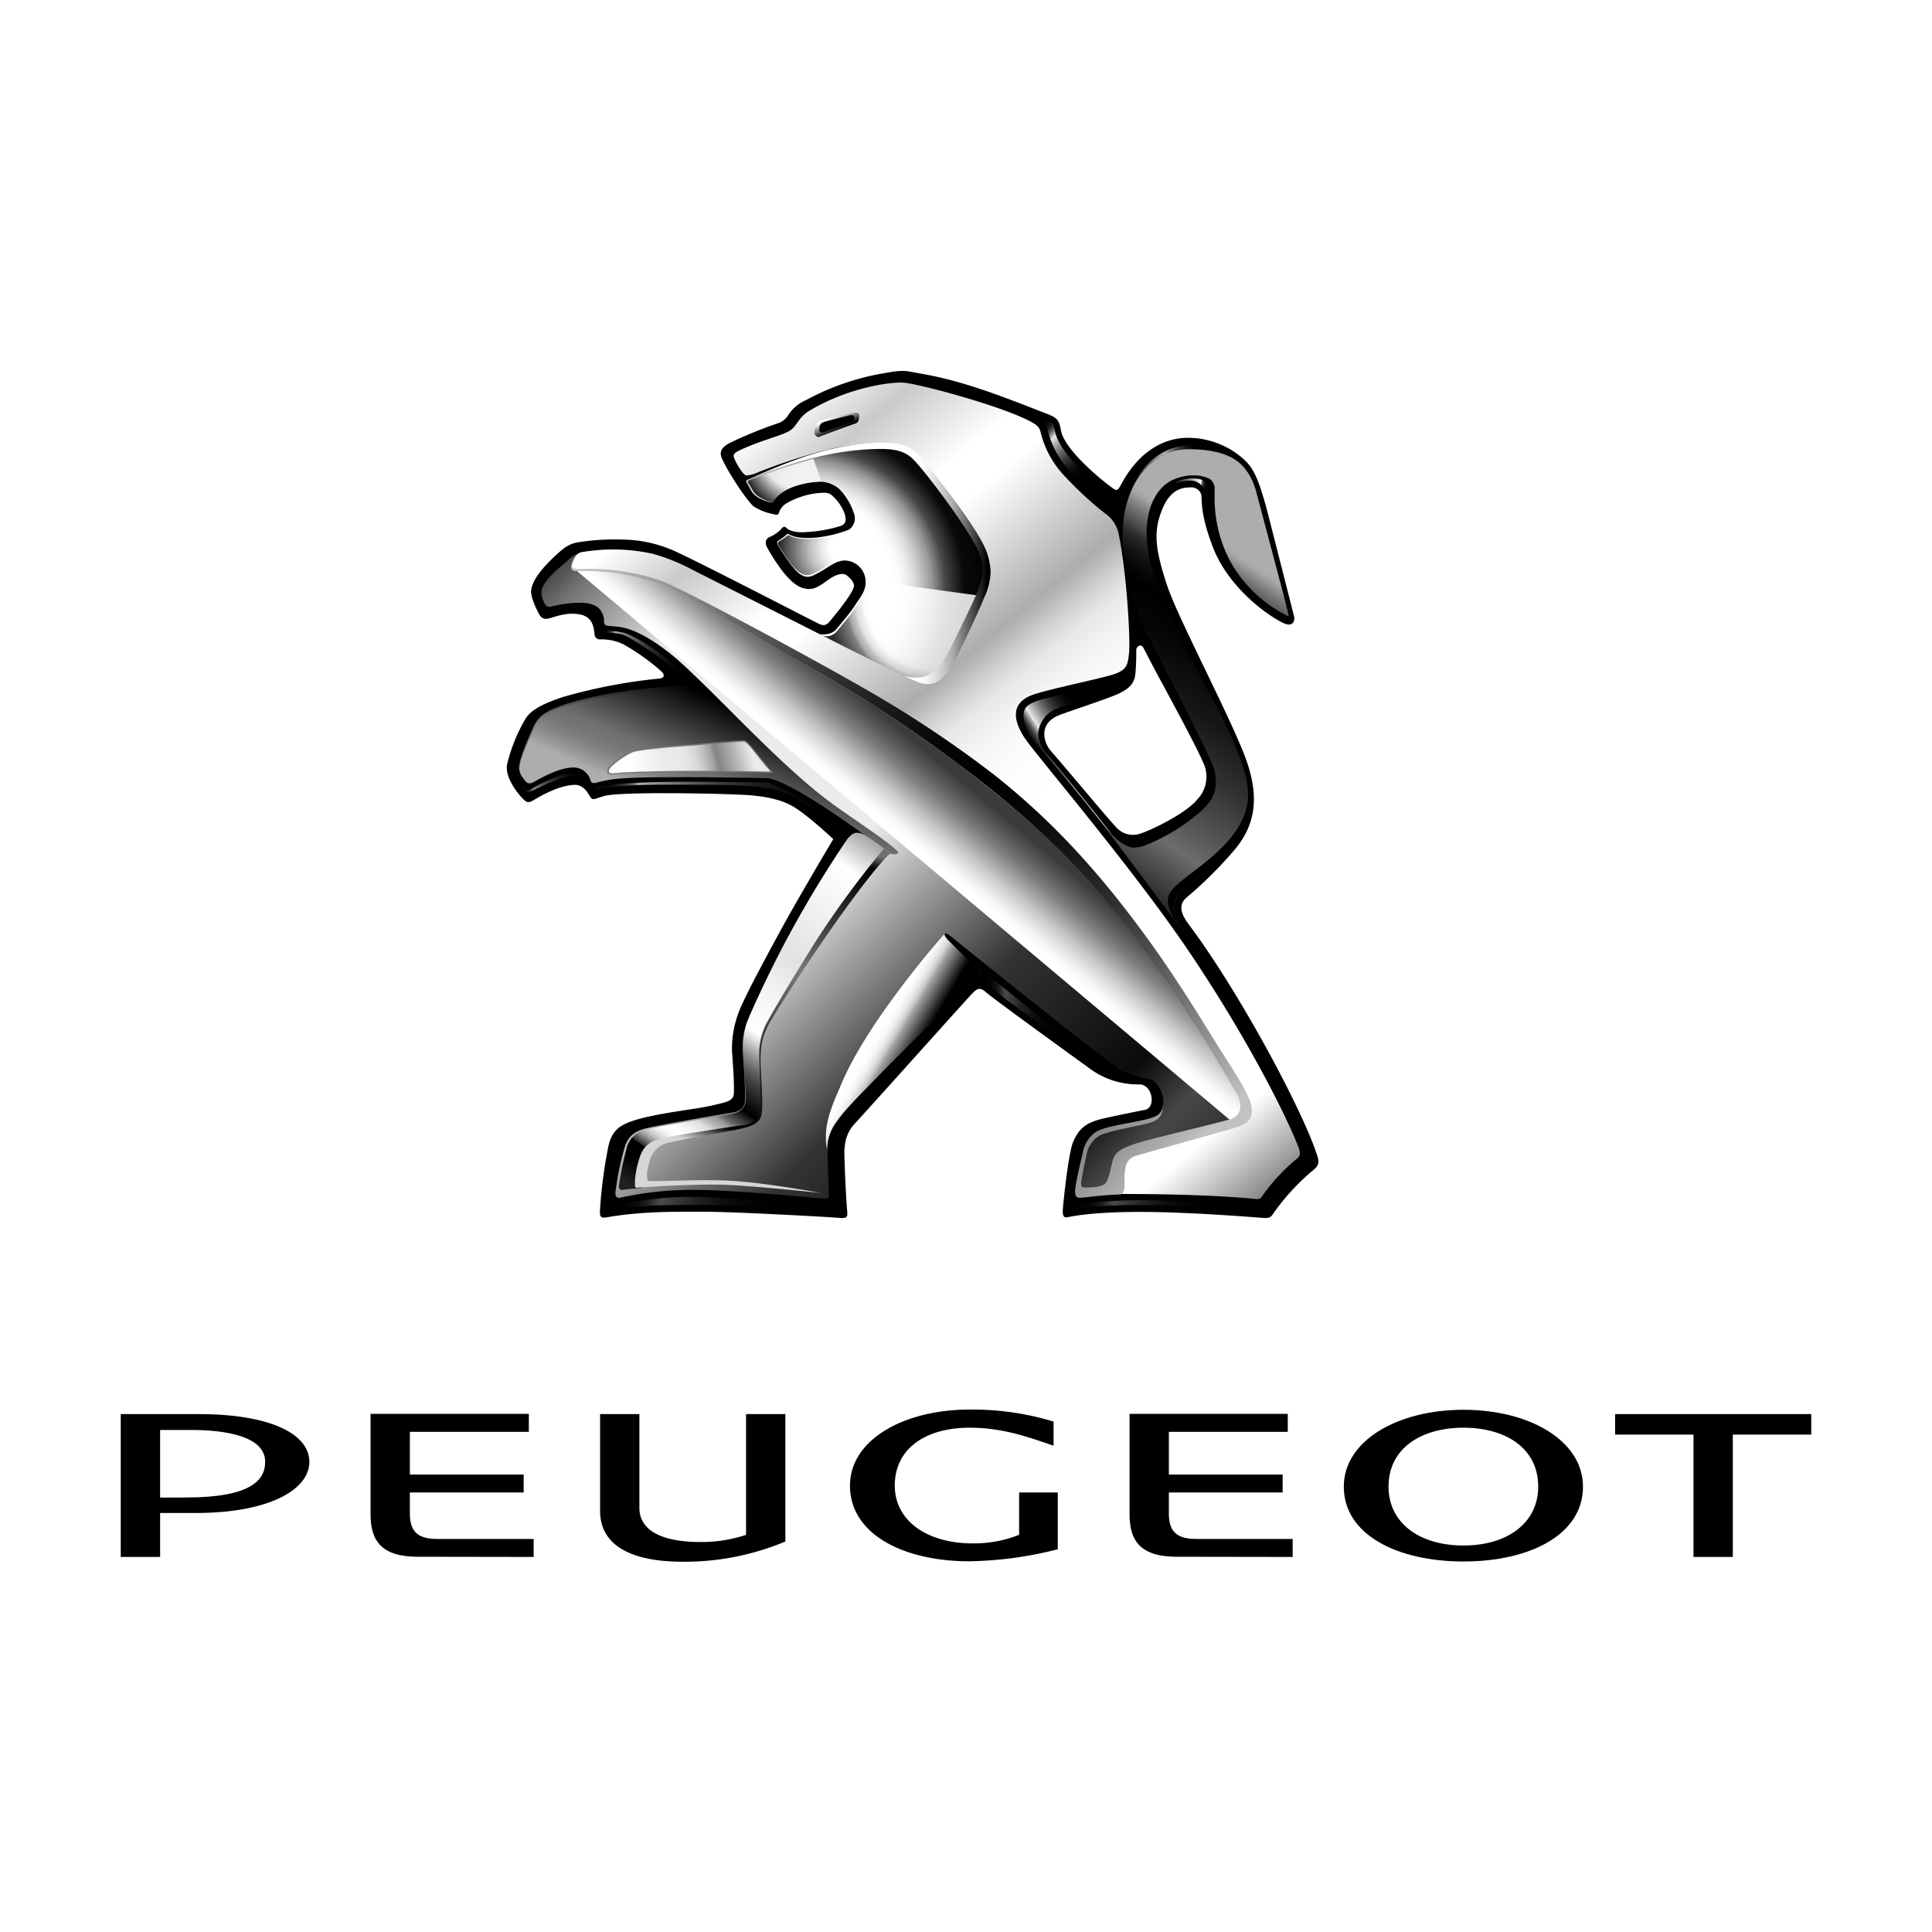 <svg viewBox="0 0 400 400" xmlns="http://www.w3.org/2000/svg" xmlns:xlink="http://www.w3.org/1999/xlink"><linearGradient id="a" gradientUnits="userSpaceOnUse" x1="269.75" x2="217.41" y1="100.38" y2="180.55"><stop offset=".2" stop-color="#adadad"/><stop offset=".21" stop-color="#a6a6a6"/><stop offset=".24" stop-color="#747474"/><stop offset=".27" stop-color="#4a4a4a"/><stop offset=".29" stop-color="#2a2a2a"/><stop offset=".32" stop-color="#131313"/><stop offset=".35" stop-color="#050505"/><stop offset=".37"/><stop offset=".44" stop-color="#060606"/><stop offset=".54" stop-color="#171717"/><stop offset=".64" stop-color="#323232"/><stop offset=".76" stop-color="#595959"/><stop offset=".81" stop-color="#6c6c6c"/><stop offset="1"/></linearGradient><linearGradient id="b" gradientUnits="userSpaceOnUse" x1="122.73" x2="132.21" y1="158.58" y2="136.85"><stop offset=".03" stop-color="#707070"/><stop offset=".2" stop-color="#707070"/><stop offset=".99"/></linearGradient><linearGradient id="c" gradientUnits="userSpaceOnUse" x1="252.24" x2="240.55" y1="106.4" y2="105.29"><stop offset=".2"/><stop offset=".26" stop-color="#020202"/><stop offset=".28" stop-color="#090909"/><stop offset=".29" stop-color="#141414"/><stop offset=".31" stop-color="#252525"/><stop offset=".32" stop-color="#3b3b3b"/><stop offset=".33" stop-color="#575757"/><stop offset=".34" stop-color="#777"/><stop offset=".34" stop-color="#9d9d9d"/><stop offset=".35" stop-color="#c8c8c8"/><stop offset=".36" stop-color="#f6f6f6"/><stop offset=".36" stop-color="#fff"/><stop offset=".82"/><stop offset="1"/></linearGradient><linearGradient id="d" gradientUnits="userSpaceOnUse" x1="147.12" x2="156.73" y1="170.05" y2="148.03"><stop offset="0" stop-color="#adadad"/><stop offset=".07" stop-color="#9a9a9a"/><stop offset=".18" stop-color="#838383"/><stop offset=".28" stop-color="#757575"/><stop offset=".37" stop-color="#707070"/><stop offset=".99"/></linearGradient><linearGradient id="e" gradientUnits="userSpaceOnUse" x1="240.63" x2="68.91" y1="273.83" y2="99.14"><stop offset=".08" stop-color="#333"/><stop offset=".12" stop-color="#474747"/><stop offset=".17" stop-color="#0a0a0a"/><stop offset=".31" stop-color="#333"/><stop offset=".47" stop-color="#ebebeb"/><stop offset=".7" stop-color="#ebebeb"/><stop offset=".71" stop-color="#dcdcdc"/><stop offset=".74" stop-color="#b3b3b3"/><stop offset=".79" stop-color="#737373"/><stop offset=".84" stop-color="#1a1a1a"/><stop offset=".84" stop-color="#121212"/><stop offset=".96"/></linearGradient><radialGradient id="f" cx="166.33" cy="121.93" gradientUnits="userSpaceOnUse" r="39.16"><stop offset=".04" stop-color="#fff"/><stop offset=".47" stop-color="#fff"/><stop offset=".51" stop-color="#fbfbfb"/><stop offset=".55" stop-color="#eee"/><stop offset=".59" stop-color="#dadada"/><stop offset=".63" stop-color="#bdbdbd"/><stop offset=".68" stop-color="#979797"/><stop offset=".72" stop-color="#6a6a6a"/><stop offset=".75" stop-color="#474747"/><stop offset=".85" stop-color="#0a0a0a"/><stop offset="1"/></radialGradient><radialGradient id="g" cx="175.11" cy="164.39" gradientTransform="matrix(1 0 0 .96 0 -44.38)" gradientUnits="userSpaceOnUse" r="13.83"><stop offset=".04" stop-color="#fff"/><stop offset=".23" stop-color="#fff"/><stop offset=".29" stop-color="#f6f6f6"/><stop offset=".4" stop-color="#dcdcdc"/><stop offset=".54" stop-color="#b3b3b3"/><stop offset=".7" stop-color="#797979"/><stop offset=".89" stop-color="#313131"/><stop offset="1"/></radialGradient><radialGradient id="h" cx="166.47" cy="92.32" gradientUnits="userSpaceOnUse" r="16.26"><stop offset=".23" stop-color="#fff"/><stop offset=".57" stop-color="#efefef"/><stop offset=".86"/></radialGradient><radialGradient id="i" cx="193.72" cy="124.05" gradientUnits="userSpaceOnUse" r="54.78"><stop offset=".04" stop-color="#fff"/><stop offset=".25" stop-color="#fff"/><stop offset=".27" stop-color="#fbfbfb"/><stop offset=".28" stop-color="#eee"/><stop offset=".3" stop-color="#dadada"/><stop offset=".31" stop-color="#bdbdbd"/><stop offset=".33" stop-color="#979797"/><stop offset=".34" stop-color="#6a6a6a"/><stop offset=".35" stop-color="#5c5c5c"/><stop offset=".41" stop-color="#0a0a0a"/><stop offset=".47"/><stop offset=".86"/></radialGradient><linearGradient id="j" gradientUnits="userSpaceOnUse" x1="155.46" x2="128.64" y1="155.21" y2="161.91"><stop offset="0" stop-color="#ebebeb"/><stop offset=".14" stop-color="#b0b0b0"/><stop offset=".26" stop-color="#858585"/><stop offset=".26" stop-color="#868686"/><stop offset=".3" stop-color="#a5a5a5"/><stop offset=".35" stop-color="#bebebe"/><stop offset=".4" stop-color="#d2d2d2"/><stop offset=".45" stop-color="#e0e0e0"/><stop offset=".53" stop-color="#e9e9e9"/><stop offset=".65" stop-color="#ebebeb"/><stop offset=".9" stop-color="#fff"/></linearGradient><linearGradient id="k" gradientUnits="userSpaceOnUse" x1="154.172" x2="277.477" y1="90.65" y2="240.879"><stop offset="0" stop-color="#fff"/><stop offset=".07" stop-color="#cacaca"/><stop offset=".16" stop-color="#fff"/><stop offset=".2" stop-color="#fff"/><stop offset=".23" stop-color="#ededed"/><stop offset=".3" stop-color="#bfbfbf"/><stop offset=".33" stop-color="#adadad"/><stop offset=".34" stop-color="#b7b7b7"/><stop offset=".36" stop-color="#d1d1d1"/><stop offset=".38" stop-color="#e6e6e6"/><stop offset=".41" stop-color="#f4f4f4"/><stop offset=".45" stop-color="#fcfcfc"/><stop offset=".5" stop-color="#fff"/><stop offset=".89" stop-color="#fff"/><stop offset=".98" stop-color="#808080"/></linearGradient><linearGradient id="l" gradientUnits="userSpaceOnUse" x1="122.96" x2="248.5" y1="116.84" y2="236.07"><stop offset="0" stop-color="#c2c2c2"/><stop offset=".09" stop-color="#919191"/><stop offset=".19" stop-color="#5d5d5d"/><stop offset=".29" stop-color="#353535"/><stop offset=".38" stop-color="#181818"/><stop offset=".45" stop-color="#060606"/><stop offset=".51"/><stop offset=".57" stop-color="#050505"/><stop offset=".64" stop-color="#131313"/><stop offset=".72" stop-color="#2b2b2b"/><stop offset=".8" stop-color="#4d4d4d"/><stop offset=".88" stop-color="#787878"/><stop offset=".97" stop-color="#acacac"/><stop offset="1" stop-color="#c2c2c2"/></linearGradient><linearGradient id="m" gradientUnits="userSpaceOnUse" x1="183.46" x2="134.55" y1="174.54" y2="247.67"><stop offset="0" stop-color="#999"/><stop offset=".1" stop-color="#fff"/><stop offset=".35" stop-color="#e2e2e2"/><stop offset=".46" stop-color="#f6f6f6"/><stop offset=".54" stop-color="#fff"/><stop offset=".56" stop-color="#dadada"/><stop offset=".59" stop-color="#999"/><stop offset=".62" stop-color="#626262"/><stop offset=".65" stop-color="#383838"/><stop offset=".68" stop-color="#191919"/><stop offset=".7" stop-color="#070707"/><stop offset=".71"/><stop offset=".73" stop-color="#373737"/><stop offset=".75" stop-color="#6c6c6c"/><stop offset=".76" stop-color="#999"/><stop offset=".78" stop-color="#bebebe"/><stop offset=".79" stop-color="#dadada"/><stop offset=".81" stop-color="#efefef"/><stop offset=".83" stop-color="#fbfbfb"/><stop offset=".84" stop-color="#fff"/><stop offset=".85" stop-color="#fafafa"/><stop offset=".86" stop-color="#ededed"/><stop offset=".87" stop-color="#d6d6d6"/><stop offset=".88" stop-color="#b7b7b7"/><stop offset=".89" stop-color="#8e8e8e"/><stop offset=".9" stop-color="#5c5c5c"/><stop offset=".91" stop-color="#232323"/><stop offset=".91"/><stop offset=".95"/><stop offset="1" stop-color="#1f1f1f"/></linearGradient><linearGradient id="n" gradientUnits="userSpaceOnUse" x1="178" x2="190.92" y1="212.63" y2="220.24"><stop offset=".2" stop-color="#fff"/><stop offset=".3" stop-color="#fdfdfd"/><stop offset=".36" stop-color="#f4f4f4"/><stop offset=".41" stop-color="#e6e6e6"/><stop offset=".46" stop-color="#d2d2d2"/><stop offset=".5" stop-color="#b8b8b8"/><stop offset=".52" stop-color="#a5a5a5"/><stop offset=".79" stop-color="#191919"/><stop offset=".84"/><stop offset="1"/></linearGradient><linearGradient id="o" gradientUnits="userSpaceOnUse" x1="185.25" x2="198.83" y1="177.66" y2="161.4"><stop offset=".02" stop-color="#fff"/><stop offset=".18" stop-color="#fff"/><stop offset=".21" stop-color="#fff"/><stop offset=".28" stop-color="#f7f7f7"/><stop offset=".38" stop-color="#e2e2e2"/><stop offset=".5" stop-color="#c2c2c2"/><stop offset=".71" stop-color="#808080"/><stop offset=".87" stop-color="#575757"/><stop offset=".95" stop-color="#474747"/><stop offset="1" stop-color="#3b3b3b"/></linearGradient><linearGradient id="p" gradientUnits="userSpaceOnUse" x1="215.22" x2="232.92" y1="86.92" y2="105.01"><stop offset="0"/><stop offset=".04" stop-color="#020202"/><stop offset=".07" stop-color="#0b0b0b"/><stop offset=".09" stop-color="#191919"/><stop offset=".11" stop-color="#2c2c2c"/><stop offset=".12" stop-color="#464646"/><stop offset=".14" stop-color="#666"/><stop offset=".15" stop-color="#8c8c8c"/><stop offset=".17" stop-color="#b7b7b7"/><stop offset=".18" stop-color="#e7e7e7"/><stop offset=".18" stop-color="#ebebeb"/><stop offset=".22" stop-color="#bebebe"/><stop offset=".27" stop-color="#8c8c8c"/><stop offset=".32" stop-color="#616161"/><stop offset=".37" stop-color="#3e3e3e"/><stop offset=".42" stop-color="#232323"/><stop offset=".47" stop-color="#0f0f0f"/><stop offset=".52" stop-color="#040404"/><stop offset=".58"/><stop offset="1"/></linearGradient><linearGradient id="q" x1="217.34" x2="237.48" xlink:href="#p" y1="162.12" y2="148.9"/><linearGradient id="r" gradientUnits="userSpaceOnUse" x1="233.5" x2="259.94" y1="97.85" y2="97.85"><stop offset="0"/><stop offset=".29" stop-color="#adadad"/><stop offset=".29" stop-color="#a6a6a6"/><stop offset=".34" stop-color="#747474"/><stop offset=".38" stop-color="#4a4a4a"/><stop offset=".42" stop-color="#2a2a2a"/><stop offset=".46" stop-color="#131313"/><stop offset=".5" stop-color="#050505"/><stop offset=".53"/><stop offset=".76"/><stop offset="1"/></linearGradient><linearGradient id="s" gradientUnits="userSpaceOnUse" x1="125.61" x2="186.56" y1="235.32" y2="235.32"><stop offset="0"/><stop offset=".06" stop-color="#020202"/><stop offset=".1" stop-color="#0b0b0b"/><stop offset=".13" stop-color="#191919"/><stop offset=".15" stop-color="#2c2c2c"/><stop offset=".18" stop-color="#464646"/><stop offset=".18" stop-color="#4b4b4b"/><stop offset=".22" stop-color="#3e3e3e"/><stop offset=".3" stop-color="#232323"/><stop offset=".39" stop-color="#0f0f0f"/><stop offset=".48" stop-color="#040404"/><stop offset=".58"/><stop offset="1"/></linearGradient><linearGradient id="t" x1="203.17" x2="230.43" xlink:href="#s" y1="211.93" y2="211.93"/><linearGradient id="u" x1="221.42" x2="271.5" xlink:href="#s" y1="215.59" y2="215.59"/><linearGradient id="v" gradientUnits="userSpaceOnUse" x1="122.93" x2="175.13" y1="166.69" y2="166.69"><stop offset="0" stop-color="#0a0a0a"/><stop offset=".05" stop-color="#0c0c0c"/><stop offset=".08" stop-color="#151515"/><stop offset=".1" stop-color="#232323"/><stop offset=".12" stop-color="#363636"/><stop offset=".14" stop-color="#505050"/><stop offset=".16" stop-color="#707070"/><stop offset=".17" stop-color="#959595"/><stop offset=".18" stop-color="#adadad"/><stop offset=".26" stop-color="#8b8b8b"/><stop offset=".38" stop-color="#616161"/><stop offset=".5" stop-color="#3e3e3e"/><stop offset=".62" stop-color="#232323"/><stop offset=".74" stop-color="#0f0f0f"/><stop offset=".87" stop-color="#040404"/><stop offset="1"/></linearGradient><linearGradient id="w" gradientUnits="userSpaceOnUse" x1="124.08" x2="142.66" y1="134.92" y2="134.92"><stop offset="0"/><stop offset=".05" stop-color="#020202"/><stop offset=".08" stop-color="#0b0b0b"/><stop offset=".1" stop-color="#191919"/><stop offset=".12" stop-color="#2c2c2c"/><stop offset=".14" stop-color="#464646"/><stop offset=".15" stop-color="#666"/><stop offset=".17" stop-color="#8b8b8b"/><stop offset=".18" stop-color="#adadad"/><stop offset=".26" stop-color="#8b8b8b"/><stop offset=".38" stop-color="#616161"/><stop offset=".5" stop-color="#3e3e3e"/><stop offset=".62" stop-color="#232323"/><stop offset=".74" stop-color="#0f0f0f"/><stop offset=".87" stop-color="#040404"/><stop offset="1"/></linearGradient><linearGradient id="x" gradientUnits="userSpaceOnUse" x1="108.21" x2="120.44" y1="162.01" y2="162.01"><stop offset="0" stop-color="#0a0a0a"/><stop offset=".05" stop-color="#0c0c0c"/><stop offset=".08" stop-color="#151515"/><stop offset=".11" stop-color="#232323"/><stop offset=".13" stop-color="#363636"/><stop offset=".15" stop-color="#505050"/><stop offset=".17" stop-color="#6f6f6f"/><stop offset=".18" stop-color="#858585"/><stop offset=".3" stop-color="#616161"/><stop offset=".43" stop-color="#3e3e3e"/><stop offset=".57" stop-color="#232323"/><stop offset=".71" stop-color="#0f0f0f"/><stop offset=".85" stop-color="#040404"/><stop offset="1"/></linearGradient><linearGradient id="y" gradientUnits="userSpaceOnUse" x1="172.51" x2="173.85" y1="86.22" y2="89.17"><stop offset="0" stop-color="#fff"/><stop offset=".12" stop-color="#dedede"/><stop offset=".91"/></linearGradient><linearGradient id="z" gradientUnits="userSpaceOnUse" x1="155.7" x2="205.09" y1="116.64" y2="116.64"><stop offset=".69" stop-color="#fff"/><stop offset=".72" stop-color="#fafafa"/><stop offset=".75" stop-color="#eaeaea"/><stop offset=".79" stop-color="#d1d1d1"/><stop offset=".84" stop-color="#adadad"/><stop offset=".88" stop-color="#7f7f7f"/><stop offset=".93" stop-color="#474747"/><stop offset=".98" stop-color="#070707"/><stop offset=".98"/></linearGradient><linearGradient id="A" gradientUnits="userSpaceOnUse" x1="152.46" x2="170.77" y1="238.9" y2="174.15"><stop offset="0" stop-color="#d6d6d6"/><stop offset=".07"/><stop offset=".24" stop-color="#222"/><stop offset=".35" stop-color="#333"/><stop offset=".38" stop-color="#3b3b3b"/><stop offset=".53" stop-color="#676767"/><stop offset=".6" stop-color="#787878"/><stop offset=".64" stop-color="#686868"/><stop offset=".79" stop-color="#303030"/><stop offset=".9" stop-color="#0d0d0d"/><stop offset=".96"/><stop offset="1" stop-color="#707070"/></linearGradient><path d="m272.57 238.81c-3.23-9.67-16.31-33.95-26.59-47.61-2.22-3-1.39-4.51-.2-5.47a85 85 0 0 0 9.53-9.45c4.57-5.22 5.67-11.13 2.44-19.68s-13.84-28.6-16.07-35.27c-2.56-7.7-2.82-11.12-1.28-15.31 1.82-4.93 4.47-5.14 6.47-5.11a2.13 2.13 0 0 1 1.88 1.67c.06 2.18.16 4.86 2.28 10.48 3.39 9 12.09 14.79 14.83 16 1.91.82 2.25-.65 2.08-1.37s-3-11.79-5.12-20.13c-2.22-8.74-3.34-10.63-5.32-12.48a17.3 17.3 0 0 0 -12-4.43c-9 .35-13 9.07-13.51 9.88s-.6 1.23-1.52.6c-2.59-1.81-10.12-8.1-10.81-12-.41-2.32-.82-2.65-3.15-3.55-9.06-3.53-16.9-6.65-25.59-8.18-3.49-.61-3.67-.91-7.73-.16a52.16 52.16 0 0 0 -16.32 5.6 8.2 8.2 0 0 0 -3.71 3.16 3.88 3.88 0 0 1 -1.93 1.58 84.72 84.72 0 0 0 -10.32 4.22c-1.37.8-2.12 1.63-1.42 3.18 1.23 2.73 4.92 8.42 6.52 9.85a11.44 11.44 0 0 0 4 1.59c.58.14 1 .31 1.21-.13a3.72 3.72 0 0 1 1.47-2 16.55 16.55 0 0 1 6.62-2.2c1.3-.1 2.1-.15 2.77.34a9.31 9.31 0 0 1 2.74 3.78c.54 1.66.2 2.28-.72 2.67a29.41 29.41 0 0 1 -6.92 1.27c-3.21.26-4.12-.63-4.34-.83a.57.57 0 0 0 -.92 0 6.65 6.65 0 0 1 -2.6 1.86c-.72.35-1.1 1.1-.43 2.29 2 3.53 4.74 7.49 7.24 8.25 2 .61 3.05 0 5.28-1.63 2-1.44 3.31-1.44 3.85-1s1.8 1.47 1.5 2.49c-.53 1.77-4.11 6-4.8 6.87s-1.25 1.26-2.4.71c-1.69-.81-27.35-14.12-30.77-15.45a27.29 27.29 0 0 0 -9.86-2 48.06 48.06 0 0 0 -9.43.6c-1.81.34-2.84 1.19-4.53 2.75-2.32 2.15-4.77 4.9-5 7.18-.17 1.65 1.66 5 1.86 5.25a1.47 1.47 0 0 0 1.53.6c1-.11 3.56-1.43 6.59-.9 2.74.47 3 2.62 3.16 4.28a1.09 1.09 0 0 0 1.14.91 10.23 10.23 0 0 1 4.78 1 44.51 44.51 0 0 1 8 5.71c.6.68.56 1.29-.58 1.4a112.25 112.25 0 0 0 -19.73 3.77c-3.06 1-6.67 2.38-7.94 4.59a34.33 34.33 0 0 0 -3.79 9.41c-.53 2.86 2.53 6.41 3.36 7.2.55.53.92.86 1.9.33 1.49-.86 5.11-3.09 8.57-3.29 2.1-.12 2.94 1.85 3.45 2.58s1 .22 2.88-.29c3.33-.89 21.94-.55 28.51-.24 3 .13 7.19.57 10.27 2.27s8.59 6.91 8.59 6.91-7.36 12.33-11.31 19.63c-3.67 6.76-6.35 11.83-7.66 14.77a21.52 21.52 0 0 0 -2 9.49c.33 4.39.44 6.65.39 8.64 0 1.75-1.69 1.94-4 2.5-3.19.81-9.55 1.4-14.7 2.67-4.68 1.17-6.43 2.27-7.28 5.89a97.76 97.76 0 0 0 -1.73 13.07c-.06 1.31-.08 1.95 1.58 1.61a71.4 71.4 0 0 1 7.22-.85c4.35-.33 9.05-.26 12.69-.27 6.69 0 26.46 1.12 27.79 1.25 1.69.16 2 0 1.91-1.22-.16-1.56-.44-6.53-.52-9.49s-.53-6 2.15-8.87 22.8-25.35 23.92-26.51c1-1 1.63-2 3.13-.64s18.09 13.34 21.45 15.78a16.69 16.69 0 0 0 10.34 3.33c2.74 0 3.5 4.82 1.17 5.27s-6 1.21-8.56 1.78c-3.93.92-5.13 2.21-6.31 4.85-1 2.23-2.12 13.2-2.15 14.15 0 .68-.08 1.67 1 1.45 4.84-1 12.51-1.26 20.71-1 9.42.29 18.56 1.07 19.85 1.15s1.52-.11 2.22-1.2a46.5 46.5 0 0 1 7.81-8.48c1.55-1.26 1.59-1.78.94-3.67zm-36.17-66.33a4.64 4.64 0 0 1 -5.11-1c-1.17-1.11-10.67-12.54-13.72-16-1.54-1.76-2.7-5.78 1.93-7.5 3.8-1.38 10.62-3.58 12.52-4.57s2.88-2 3.06-4 .17-4.14.18-4.87 1-1.32 1.45-.46c.33.61 2 3.94 4.12 7.79 3.11 5.78 7 13 8.32 16.1a6.78 6.78 0 0 1 -1.23 7.51c-2.5 3.08-9.77 6.43-11.52 7z"/><path d="m246.2 92.4s0 0-.09 0c-7.41 0-14.92 8.56-13.5 21.37.9 7.85 2.09 11.42 4.42 16.49 1.15 2.51 13.81 26.61 14.4 29.16.78 3.65.08 5.93-2.72 8.48a40.21 40.21 0 0 1 -11.71 7.17 7 7 0 0 1 -2.25.42c-.78 0-2.74-.27-6.44-4.83l16.35 21.82c-2.08-2.79-3.16-4.9-2.78-6.75s3.35-3.8 6.78-6.5 7.23-6 9-10.6a10.92 10.92 0 0 0 .73-4c0-4.35-2.11-9.28-4.64-14.62-3.27-6.94-12.55-22.06-15.36-32.66a27.05 27.05 0 0 1 -1-7c0-6 2.55-9.82 5.68-11.11a10.53 10.53 0 0 1 4-.82 7.46 7.46 0 0 1 3.4.74 2.54 2.54 0 0 1 1 2.37v.18 1.3a28.1 28.1 0 0 0 3.21 13.17 27.54 27.54 0 0 0 12.14 11.45c.21.09-5.61-21.5-6.66-25.57-1.24-4.81-4.59-9.57-13.96-9.66z" fill="url(#a)"/><path d="m144.33 140.35c1.43 1.43-1.06 1.35-8.6 2s-15.41 2.21-19.45 3.73c-3 1.12-4.76 1.91-5.94 4.62 0 0-2.46 5.35-2.79 7.46a3 3 0 0 0 .42 2.41c.29.45 1-13.93 19.55-14.87 16.42-.84 20.46-2.56 17.25-5.7z" fill="url(#b)"/><path d="m238.34 110.84a30.23 30.23 0 0 1 1-5.53c1.66-4.79 4.71-5.78 6.83-5.78a3.16 3.16 0 0 1 2.65 1 2.74 2.74 0 0 1 .84 1.7c0 2.13.13 4.59 2.21 10.13.12.34.26.67.4 1a29.67 29.67 0 0 1 -2-10.74c0-.68 0-1.47 0-1.47 0-1.63-1.78-2.1-3.38-2.1a9.29 9.29 0 0 0 -3.57.74c-2.59 1-5 4.3-5.08 9.82z" fill="url(#c)"/><path d="m145 141c.56 1.52-1.66 1.16-9.2 1.82s-15.42 2.15-19.47 3.67c-3 1.11-4.75 1.9-5.93 4.62 0 0-2.47 5.35-2.8 7.46a3.08 3.08 0 0 0 .62 2.41c.78 1.24 1.29 1.51 2.44.85.93-.53 5-2.86 7.73-2.91a3.66 3.66 0 0 1 3.89 2.72c.22.8 1.3.38 1.49.34a26.16 26.16 0 0 1 6-.87c4.55-.34 22.34-.19 28.87 0 5.87.13 29 18.28 29.34 18.36l1.17-2.34c-7.86-6.49-37.05-29.64-44.1-36.54z" fill="url(#d)"/><path d="m211.61 155.32c3.52 4.22 14 17 23 28.45 14 17.93 22.63 32 31.72 52.65.9 2.06.21 2.29-1.23 3.45-2.79 2.26-2.2 3.17-4.27 6.75-.23.41-.77 1.08-1.42 1-1.92-.15-16.8-1.41-26.58-1.06-5.81.2-7.31.62-8.59.92-1 .26-1.4.15-1.37-1.2a62.74 62.74 0 0 1 2-8.89 5.37 5.37 0 0 1 4.1-3.65c1.94-.54 7.46-1.56 9.69-2.11s2.34-2.69 2.13-4.29-1.49-3.77-2.95-4a20.38 20.38 0 0 1 -5.42-1.57c-2.11-.95-32.51-25.42-35.28-27.68-.71-.58-1.26-1-1.48-.74s.36 1 .63 1.28c.52.54 5.1 5.27 6.11 6.24.73.71.34 1.05 0 1.41-.54.49-14.91 14.66-20.87 20.85s-10.24 9.78-10.19 14.7.27 8.79.28 9.65-.76.73-1.4.67c-1.85-.17-16.12-1.57-24.12-1.75a69.35 69.35 0 0 0 -17.58 1.55c-.88.22-1.15-.3-1.1-1.07a56.19 56.19 0 0 1 2-9.62c.76-2.29 2.41-3.18 4.38-3.66 2.6-.64 12.85-2.48 17.47-3.19 2.51-.4 3-1.25 3-3.37s-.28-6.75-.39-9.06a16.68 16.68 0 0 1 1.47-6.87c3.64-8.53 12.58-26.54 20.34-37.26a2.39 2.39 0 0 1 2.66-1.24c1 .25 5.68 3.91 6.06 4.1.82.41 1.9 0 1.4-.46-2.71-2.72-10.93-7.71-15.93-11.7-9.89-7.9-20.22-19.37-28.52-27-4.29-3.95-8.88-6.85-12.3-7.6-1.21-.27-2.35-.27-3.4-.42a.71.71 0 0 1 -.6-.75 3.91 3.91 0 0 0 -1-2.77c-.79-.9-2.51-1.2-3.7-1.22a25 25 0 0 0 -6 .73c-.76.21-1.13.06-1.41-.27a5.82 5.82 0 0 1 -.85-2.24 2.89 2.89 0 0 1 .49-1.91c1-1.93 3.62-3.83 5.12-5.23a5.74 5.74 0 0 1 4-1.68 37.64 37.64 0 0 1 12.84.37 40.85 40.85 0 0 1 9.53 3.8c3.36 1.67 22.89 11.66 25.39 12.85z" fill="url(#e)"/><path d="m179.17 119.77c.39 2.43-1.18 4-2.12 5.52s-2.84 3.66-3.82 4.89c-1.24 1.58-3.62 1.1-3.62 1.1s11.24 5.71 17.72 9c2.56 1.3 6.59.1 9.32-5 .64-1.18 4.68-9.75 5.69-12.3s2.46-5.36.15-10.22-9.49-13.85-12.37-17.28c-1.5-1.79-3.26-2.89-7.06-3.1a46.5 46.5 0 0 0 -14.36 2 128 128 0 0 0 -14.12 5c-.17.1-.14.26-.06.44s.89 1.57.89 1.57a3.8 3.8 0 0 0 1.58 1.62 9.78 9.78 0 0 0 2.6 1 .44.44 0 0 0 .54-.22c.09-.13 1.24-2.32 5.44-3.42a18.32 18.32 0 0 1 4.42-.64 6.31 6.31 0 0 1 3.75 1.49 12.89 12.89 0 0 1 3.11 5.23 2.82 2.82 0 0 1 -1.11 3.22 26.31 26.31 0 0 1 -6.69 1.62c-2.21.21-4.36.11-5.63-.63a.44.44 0 0 0 -.55 0 9.76 9.76 0 0 1 -1.72 1.29c-.2.12-.34.38-.13.8s2.87 4.83 4.48 6 2.46.67 4.38-.4 3.23-2.37 5.23-2.3a4.44 4.44 0 0 1 4.06 3.72z" fill="url(#f)"/><path d="m175.57 110a26.64 26.64 0 0 1 -6.55 1.49c-2.17.2-4.28.1-5.52-.58a.44.44 0 0 0 -.53 0 9.52 9.52 0 0 1 -1.68 1.18c-.21.11-.34.36-.14.74s2.6 4.42 4.24 5.58 2.5.65 4.46-.4 3.28-2.32 5.32-2.25z" fill="url(#g)" opacity=".85"/><path d="m168.4 95a127.31 127.31 0 0 0 -13.4 4.5c-.15.1-.13.41 0 .58s.84 1.43.84 1.43a3.53 3.53 0 0 0 1.5 1.46 10 10 0 0 0 2.32 1 .44.44 0 0 0 .54-.22c.09-.13 1.24-2.32 5.44-3.42a18.32 18.32 0 0 1 4.42-.64z" fill="url(#h)" opacity=".85"/><path d="m179.21 120.11c.39 2.44-1.17 4.2-2.12 5.69s-2.85 3.67-3.81 4.89a2.77 2.77 0 0 1 -3.07.89s10.64 5.41 17.12 8.66c2.56 1.3 6.44.42 9.17-4.7.64-1.19 4.69-9.75 5.69-12.3z" fill="url(#i)" opacity=".85"/><path d="m126.21 160.16c-.49-.2-.5-.79.16-1.48.39-.41 3.33-2.81 5.1-3.23s8.22-1 10.95-1.16c.77 0 10.66-.92 11.57-.88s3.16 3.56 5.83 6.46c-.31 0-8.93-.16-16.24-.14-6.91 0-13 .2-15.26.39a6.59 6.59 0 0 1 -2.11.04z" fill="url(#j)"/><path d="m126.16 160.28v-.12.12a.66.66 0 0 1 -.44-.63 1.67 1.67 0 0 1 .56-1.07c.41-.43 3.33-2.81 5.17-3.25 1.84-.43 8.23-1 11-1.17.74 0 10.21-.88 11.51-.88h.04a1.83 1.83 0 0 1 1 .66 18.83 18.83 0 0 1 1.34 1.55c1 1.25 2.24 2.85 3.57 4.3l.19.2h-.28-.14c-1.13 0-8.48-.15-15.12-.15h-1c-6.91 0-13 .21-15.25.39-.49.05-1.05.12-1.53.12a1.8 1.8 0 0 1 -.64-.09zm.64-.18c.45 0 1-.07 1.51-.11 2.26-.19 8.35-.38 15.27-.4h1c6.37 0 13.42.14 14.95.15-1.92-2.12-3.61-4.52-4.7-5.61-.36-.38-.68-.59-.83-.58h-.06c-1.27 0-10.74.85-11.5.89-2.71.16-9.11.74-10.91 1.15-1.72.39-4.69 2.8-5 3.19a1.43 1.43 0 0 0 -.48.88.38.38 0 0 0 .27.38 1.53 1.53 0 0 0 .54.07z" fill="#747474"/><path d="m268.74 237.26c-3-7.54-11.44-23.88-23-40.88-11.36-16.72-30.62-39.37-33.27-43.13s-3.63-7.84 1.8-9.55c3.54-1.13 12.08-2.89 15.57-3.87s3.63-2 3.92-4.66c.29-2.84-.48-16.64-2.2-24.85a6.86 6.86 0 0 0 -2.87-4.1 72.94 72.94 0 0 1 -8.49-7.89 20 20 0 0 1 -4.81-9.07 2.08 2.08 0 0 0 -.66-1.07 2.63 2.63 0 0 0 -.76-.56c-5.1-3.14-23.14-8.07-26.82-8.39-2.52-.23-11.45.92-19.58 5.81-2.4 1.44-2.5 3.22-4.17 4.19s-5.49 1.85-9.51 3.65c-2.22 1-2.23 1.15-1.7 2.4.21.52 1.65 3.15 2.39 3.15a7 7 0 0 0 2.49-.71 115.9 115.9 0 0 1 15.41-4.89c7-1.5 14.55-1.62 17.23 1.21 4.07 4.31 11.22 14 13.39 18.17s1.91 6.16.49 10.41a117.68 117.68 0 0 1 -7.69 16.26c-1.47 2.12-3.23 3.3-7.46 1.57-4.54-1.86-21.23-10.43-24.86-12.26-2.46-1.24-12.78-6.46-20.59-10.38a38.09 38.09 0 0 0 -7.86-3.16 38.41 38.41 0 0 0 -14.75-.33c-1.29.22-2.11 2.3-2 3.15.08 1 3.11.3 5.63.48 2 .14 9 .9 13 2.52 4.24 1.72 25.47 13.16 30.84 16 40.85 22.23 58.33 36.54 89.9 89.59 1.41 2.36 2.08 5.28-.14 5.94-3.24.94-16.71 3.51-20.78 4.84-3.42 1.13-3.88 1.4-4.38 3.09-.56 1.94-1.42 5.77-1.22 6.54.09.31-.19.72.51.72 3.79 0 17.38 0 27.85 1 1.26.13 1.33.1 2.12-1.11a41.07 41.07 0 0 1 6.93-7.31c.93-.69.26-2.07.1-2.52z" fill="url(#k)"/><path d="m259.13 229.4c-.21-2.16-2.19-5.36-5.71-10.86s-8-13.1-13.88-21.48c-10.5-14.85-20.83-26.46-33.68-36.62a232 232 0 0 0 -26.73-17.79c-7.3-4.27-38.12-21.13-42.89-22.63a45.89 45.89 0 0 0 -16.61-2.17c-1.77 0-1.14-1.44-.9-2-.18.4-1.24 2.37.5 2.37a61.89 61.89 0 0 1 6.19.13 52.19 52.19 0 0 1 11.58 2.65c4.29 1.67 24.4 13.66 29.61 16.57a278.41 278.41 0 0 1 38.76 26c17.08 13.77 31.84 29.73 50.33 62.12a6.49 6.49 0 0 1 1.12 3.39 2.63 2.63 0 0 1 -2 2.61c-3.18 1-16.24 3.9-20.12 5.23-3.28 1.16-3.88 1.89-4.36 3.41-.17.63-.73 3.72-1.37 4.53s-2.15 1-3.75 1c-1 0-1.48.06-1.38-1s.74-4.05 1.12-5.75a5.54 5.54 0 0 1 2.63-3.94c1.55-.94 7-1.82 10-2.57s3.2-2.15 3.15-4.45c0 2.44-.85 3-3.9 3.71s-8.32 1.36-10 2.53a6.49 6.49 0 0 0 -2.61 4c-1 4.33-1.75 7.5-1.63 8.56s.48 1.08 1.53 1 3.68-.49 7.62-.64c1.16 0 1.08-1.41 1.06-3a11.77 11.77 0 0 1 .33-3.08 2.89 2.89 0 0 1 1.91-1.89c2.19-.68 14.32-4 20.49-5.79 2.71-.83 3.83-1.69 3.59-4.15z" fill="url(#l)"/><path d="m178.16 172.54a17.88 17.88 0 0 1 3.58 2.24l1.74 1.28c-8.18 10.22-20.29 27.85-24.19 35.3-2 3.88-2 5.48-1.93 9.07.06 3.43.46 7.65.24 9.62s-1.49 2.84-3.47 3.39-13.74 2.43-16.34 3.2-3.19 2.22-3.63 4.1-.59 3.09-.8 3.82-.08 1.37-.85 1.43-2.54.21-3.38.33-1-.07-.95-1a59.37 59.37 0 0 1 1.46-7.17 5.26 5.26 0 0 1 4.44-4.35c2.95-.71 14.9-2.72 17.15-3.12 2.65-.48 3.3-1.6 3.17-4.15s-.52-6.36-.58-8.63a15.39 15.39 0 0 1 .81-6.2c.83-2.23 5.08-11.44 8.63-17.93a232.18 232.18 0 0 1 12.13-20c.95-1.14 1.61-1.59 2.77-1.23z" fill="url(#m)"/><path d="m171.25 238.17a9.56 9.56 0 0 1 2-6c1.81-2.6 4.59-5.25 8-8.81 6-6.22 20.62-20.53 21.14-21.05.33-.33.73-.79-.08-1.57-1.46-1.39-2.22-2.29-4.5-4.58-1.39-1.39-2.36-2.24-2.31-2.72 0-.07-16.33 18.3-21.68 31.88-2.2 4.84-2.83 7.6-2.83 10a12 12 0 0 0 .26 2.85z" fill="url(#n)"/><path d="m119.45 118.22a50.46 50.46 0 0 1 6.37.17 49.88 49.88 0 0 1 11.62 2.76c1.56.65 5.26 2.65 9.57 5.09 7.47 4.22 16.79 9.72 20.11 11.58a288.61 288.61 0 0 1 29.74 19.18c3.13 2.32 6.13 4.71 9.09 7.11 17.15 13.84 31.22 29.17 50 62a5.59 5.59 0 0 1 .87 3.39 2.73 2.73 0 0 1 -2.29 2.28z" fill="url(#o)"/><path d="m231.4 102.83h-.07a2.67 2.67 0 0 1 -1.5-.55c-2.72-2-10.3-7.93-11.39-12.94-.69-2.34.17-1.27-2.26-2.51-.68-.26-1.34-.53-2-.78l.66.36a4.71 4.71 0 0 1 1 .71 3.5 3.5 0 0 1 1.07 1.88 18.61 18.61 0 0 0 4.49 8.41 69.76 69.76 0 0 0 8.49 7.67 10.48 10.48 0 0 1 1.89 1.53 27.63 27.63 0 0 1 1.59-5.34 7.77 7.77 0 0 1 -.46.74 2 2 0 0 1 -1.51.82z" fill="url(#p)"/><path d="m214.83 145.07c-2.53.91-2.85 1.71-2.93 3a8.46 8.46 0 0 0 1.66 4.56c1.32 1.88 7.69 9.11 14.79 18a26.8 26.8 0 0 0 1.83 2.06c-.26-.33-10.28-13-13.35-16.52a6.65 6.65 0 0 1 -1.9-4.22 6.09 6.09 0 0 1 4.23-5.36c3.81-1.39 10.75-3.64 12.33-4.5s2-1.27 2.22-2.32a8.29 8.29 0 0 1 -3.12 1.43c-3.59 1.01-12.37 2.8-15.76 3.87z" fill="url(#q)"/><path d="m233.5 103.5c1.38-4.81 5.75-10.5 12.69-10.5 8.83 0 12.52 3.34 13.75 8.31-1.59-7.06-7.76-9.25-13.77-9.11-6.78.17-11.34 5.92-12.67 11.3z" fill="url(#r)"/><path d="m176 231.61c1.17-1.27 5.74-6.35 10.58-11.73-1.58 1.6-3 3.06-4.14 4.22-6.84 7-9.95 9.17-9.81 13.53.08 2.57.28 8.89.29 9.83a1.62 1.62 0 0 1 -1 1.82 4.7 4.7 0 0 1 -1.91.28c-1.87 0-19.9-1.75-26.22-1.75a66.21 66.21 0 0 0 -15 1.52 2.64 2.64 0 0 1 -2.46-.78 2.59 2.59 0 0 1 -.41-1.23c-.14 1.23-.25 2.67-.25 3.3a69.83 69.83 0 0 1 7.28-.86c4.43-.35 9.45-.29 12.79-.29s28.16 1.29 28.25 1.29c-.16-1.91-.41-6.44-.47-9.28 0-.73 0-.72-.09-2.75a9.83 9.83 0 0 1 2.57-7.12z" fill="url(#s)"/><path d="m226.36 220.06a15.92 15.92 0 0 0 4.07 2.18c-1.14-.8-2.81-2.07-5-3.75-3.2-2.48-7.28-5.7-11.39-9-3.46-2.76-6.94-5.54-9.9-7.93a2.26 2.26 0 0 1 -1 1.77 3.54 3.54 0 0 1 1.85 1c1.31 1.23 18.01 13.33 21.37 15.73z" fill="url(#t)"/><path d="m270.7 241.39c.57-.46.8-.43.8-.87a6.66 6.66 0 0 0 -.45-1.65c-3.38-9.67-16.24-33.52-26.25-46.79a7.84 7.84 0 0 1 -1.6-4.14 4.17 4.17 0 0 1 1.62-3.29c.71-.57 2.39-2 4.62-4.23-3.45 2.59-5.87 4.65-6.16 5.58a4.56 4.56 0 0 0 -.4 1.86 7.83 7.83 0 0 0 1.67 4.41c.8 1.13 1.58 2.24 2.32 3.32 11.62 17.1 19.72 33.65 22.78 41.37.67 1.87.54 2.79-.07 3.63 0 0-6.05 6.19-6.78 7.35a5.75 5.75 0 0 1 -1 1.21 3.8 3.8 0 0 1 -2.5.54c-8.93-.85-18.64-1.2-23.5-1.2-6.33 0-10 .61-12.12.67a3.33 3.33 0 0 1 -2.08-.42.2.2 0 0 0 0-.09c-.09.89-.15 1.56-.17 1.85a88.46 88.46 0 0 1 14.73-1c1.82 0 3.69 0 5.62.08 9.43.29 20.39 1.16 20.43 1.16s5.25-6.66 8.49-9.35z" fill="url(#u)"/><path d="m175.13 171.49c-2.84-2-5.85-4-8.56-5.69-3.59-2.24-7-3.8-8-3.77-10.91-.17-10.91-.17-17.33-.17-5 0-9.76.19-11.65.33a36.4 36.4 0 0 0 -6 .83 2.07 2.07 0 0 1 -.61.07c.1.14.23.43.3.55a4.91 4.91 0 0 1 .53-.18c2.29-.65 7.4-1 13.78-1 6.08 0 12.71 0 16.14.2 3.08.16 7.43.57 10.9 2.46 3.17 1.82 10.16 6.67 10.5 6.37z" fill="url(#v)"/><path d="m142.2 139.82c-4.14-3.84-10.4-8.27-13.34-8.88a22.17 22.17 0 0 0 -3.68-.4c-.9-.06-.84-1.11-1.1-1.31 0 .19.08 1.77.63 1.81.74.06 3.05-.27 5.08.71a75.5 75.5 0 0 1 10.92 7.72c1.34 1.53 2.68 1.38 1.49.35z" fill="url(#w)"/><path d="m118.66 160.72a3.58 3.58 0 0 1 1.78.3c-.42-.72-.89-1-2.22-1-2 .05-6.89 2.5-7.64 3-1.16.64-1.65.66-2.37-.13.33.8.89 1.28 1.39 1.11s6.4-3.28 9.06-3.28z" fill="url(#x)"/><path d="m176.09 85.57c.91-.14 1.68-.34 1.77.4a2.72 2.72 0 0 1 -.14 1.17 1 1 0 0 1 -.66.56c-.93.3-6.26 2.25-7.17 2.63a.81.81 0 0 1 -1.22-.47 3.21 3.21 0 0 1 .31-2 1.54 1.54 0 0 1 1-.79c.47-.07 4.76-1.28 6.11-1.5z" fill="url(#y)"/><path d="m175.94 86c.59-.11.88 0 .91.28a2.5 2.5 0 0 1 0 .67c0 .19-.1.28-.4.39-.61.22-4.5 1.61-5.44 2s-1.29.16-1.37-.2a2.09 2.09 0 0 1 .21-1.21 1.17 1.17 0 0 1 .69-.53c.69-.23 4.29-1.17 5.4-1.4z"/><path d="m197.68 136.83c.65-1.18 5-10.29 6-12.91a13.66 13.66 0 0 0 1.42-5.38 13.41 13.41 0 0 0 -1.32-5.43c-2.37-5-9.87-14.51-12.87-18.1-2.54-3-4.83-3.46-9.16-3.35-11 .29-20.64 5-26 7.17 3.85-1.32 13.2-5.15 23.63-5.78 5.73-.35 8 .14 10.12 2.5 3.05 3.35 10.15 12.89 12.67 17.72a9.31 9.31 0 0 1 1.3 5.11 16.32 16.32 0 0 1 -1.62 5.31c-1.09 2.52-5.15 10.77-5.86 12-3 5.12-5.79 4.94-8.8 4.24.16.09 1.54.74 2.8 1.26 3.46 1.41 5.69-.59 7.69-4.36z" fill="url(#z)"/><path d="m184.37 176.69c-.12-.06-.64-.45-1.35-1a195.23 195.23 0 0 0 -14.29 19.44c-3.91 6.23-9.55 15.53-10.44 17.57a14.23 14.23 0 0 0 -1.11 5.81s.32 10.05.32 10.11a4.54 4.54 0 0 1 -.84 3 4.82 4.82 0 0 1 -3.11 1.36c-2.33.34-13.29 2-16.3 2.64s-4.13 2-4.78 3.91a19.84 19.84 0 0 0 -1 4.81 2.71 2.71 0 0 0 0 .57c-.09 1.12.32 1 .32 1s12.68-1 20.24-.52 17.97 1.61 17.97 1.61-11-2.06-18.43-2.52-17.35.37-17.45-.08a5.19 5.19 0 0 1 -.17-1.71c.13-.59.28-1.27.48-2a5.1 5.1 0 0 1 4.25-4.17c2.77-.7 13.42-2.46 15.44-3s3.29-1.25 3.57-2.87a21.76 21.76 0 0 0 .13-2.66c0-2.14-.37-7.82-.36-8.18.07-3.49.22-5.34 2.5-9.11 3.54-5.89 16.87-26.15 23.5-33.18.42-.45.61-.82 1.35-.71a1.66 1.66 0 0 1 -.44-.12z" fill="url(#A)"/><path d="m25 292.77v29.58h8.15v-9.1h7.29c15.65 0 23.61-5 23.61-10.57 0-6-8.56-9.91-22.9-9.91zm8.15 17.29v-14h6.41c6.61 0 15.34 1.12 15.34 6.6 0 3.72-2.83 7.38-16.41 7.38z"/><path d="m110.49 322.35v-3.73h-20.08c-4.3 0-5.55-1.95-5.55-5.25v-4.37h23.56v-3.71h-23.56v-8.84h24.63v-3.72h-32.77v20.77c0 5.56 2.3 8.81 9.8 8.81z"/><path d="m162.6 292.77h-8.14v25a28.64 28.64 0 0 1 -9.62 1.48c-6.26 0-12.46-1.6-12.46-7.09v-19.39h-8.14v20c0 8.15 8.14 10.57 17.11 10.57a53.87 53.87 0 0 0 21.25-4.19z"/><path d="m185.25 307.64c0-8.19 7-12.05 15.46-12.05 7 0 12.34 2 17.42 3.73v-5a57.59 57.59 0 0 0 -17.42-2.48c-13.63 0-24.73 6.26-24.73 15.76 0 10.05 11.1 15.65 24.73 15.65a78.67 78.67 0 0 0 18.29-2.49v-11.76h-8v8.76a25.13 25.13 0 0 1 -9.68 1.78c-9.27 0-16.06-4.61-16.06-11.94"/><path d="m267.63 322.35v-3.73h-20.08c-4.3 0-5.55-1.95-5.55-5.25v-4.37h23.56v-3.71h-23.56v-8.84h24.62v-3.72h-32.76v20.77c0 5.56 2.29 8.81 9.8 8.81z"/><path d="m303 291.88c-13.63 0-24.78 6.37-24.78 15.92 0 10 11.15 15.49 24.78 15.49s24.74-5.49 24.74-15.49c0-9.55-11.1-15.92-24.74-15.92m0 28.1c-9.27 0-15.52-4.77-15.52-12.18 0-8.13 7-12.21 15.52-12.21s15.47 4.08 15.47 12.21c0 7.41-6.26 12.18-15.47 12.18"/><path d="m334.39 297.02h16.23v25.33h8.14v-25.33h16.24v-4.25h-40.61z"/><path d="m0 0h400v400h-400z" fill="none"/></svg>